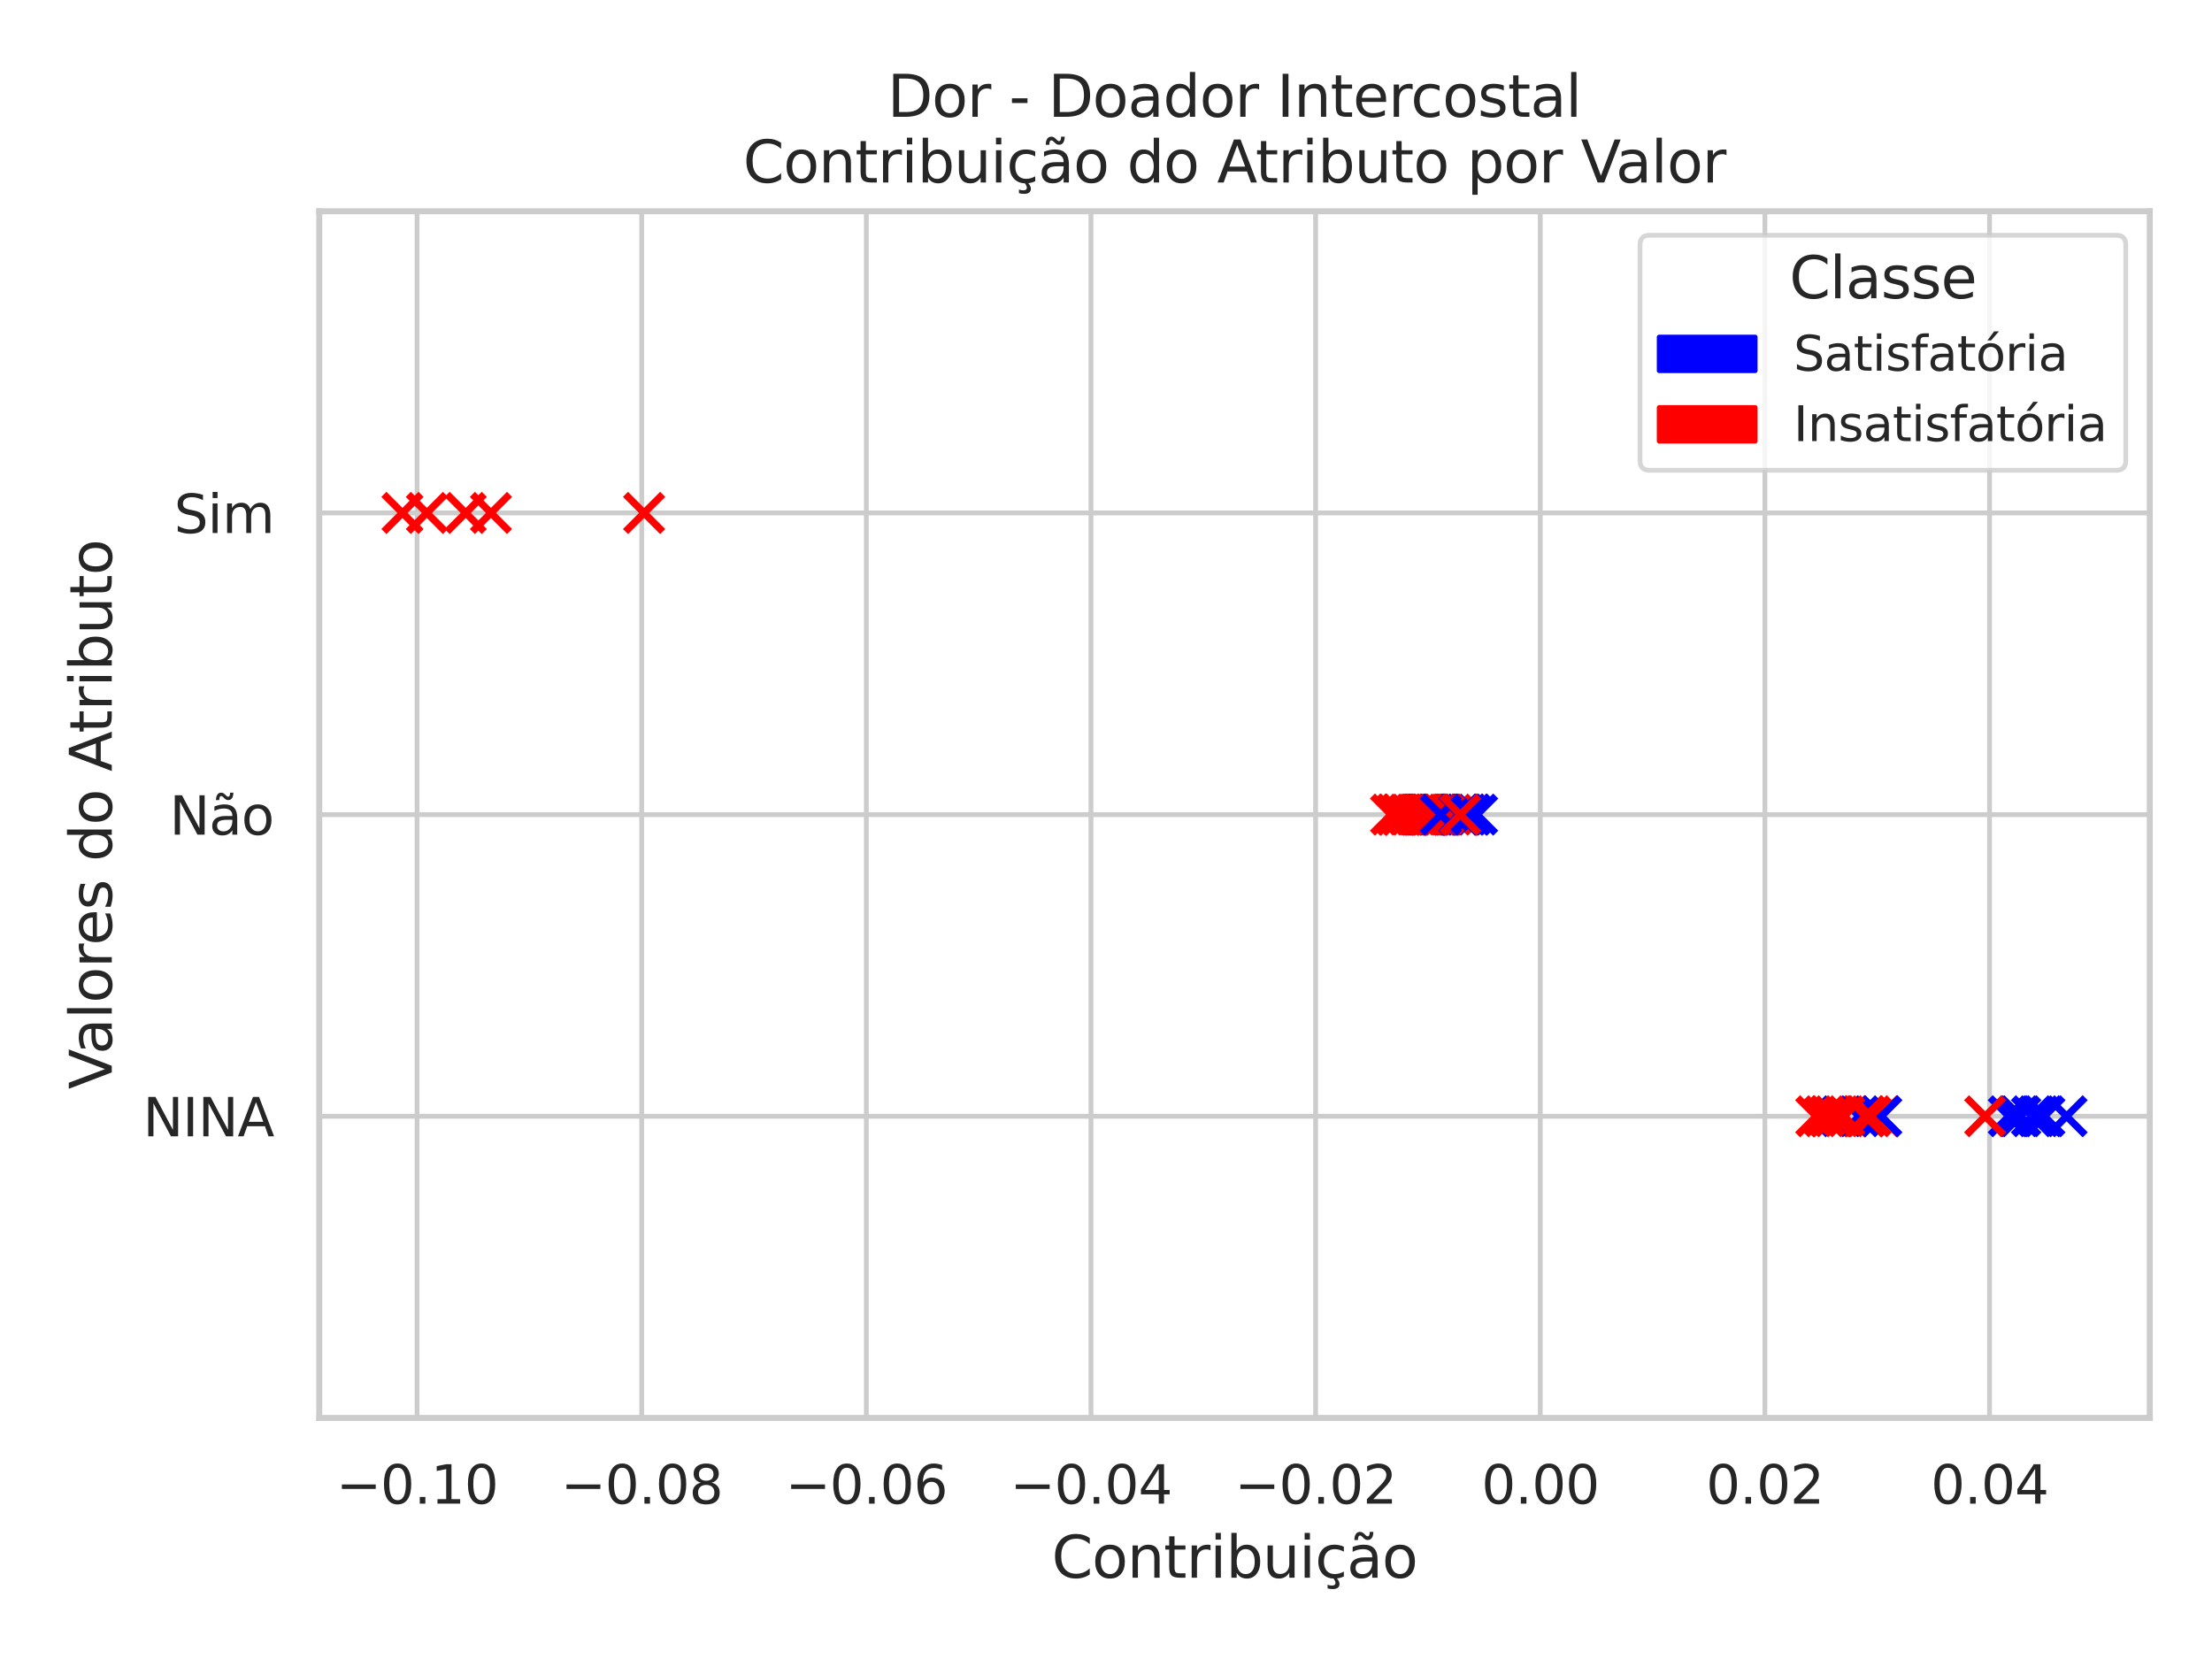 <?xml version="1.0" encoding="utf-8" standalone="no"?>
<!DOCTYPE svg PUBLIC "-//W3C//DTD SVG 1.1//EN"
  "http://www.w3.org/Graphics/SVG/1.1/DTD/svg11.dtd">
<svg xmlns:xlink="http://www.w3.org/1999/xlink" width="460.8pt" height="345.6pt" viewBox="0 0 460.8 345.6" xmlns="http://www.w3.org/2000/svg" version="1.1">
 <defs>
  <style type="text/css">*{stroke-linejoin: round; stroke-linecap: butt}</style>
 </defs>
 <g id="figure_1">
  <g id="patch_1">
   <path d="M 0 345.6 
L 460.8 345.6 
L 460.8 0 
L 0 0 
z
" style="fill: #ffffff"/>
  </g>
  <g id="axes_1">
   <g id="patch_2">
    <path d="M 66.51 295.38 
L 447.84 295.38 
L 447.84 44.016 
L 66.51 44.016 
z
" style="fill: #ffffff"/>
   </g>
   <g id="matplotlib.axis_1">
    <g id="xtick_1">
     <g id="line2d_1">
      <path d="M 86.883 295.38 
L 86.883 44.016 
" clip-path="url(#pacd0fa4ad8)" style="fill: none; stroke: #cccccc; stroke-linecap: round"/>
     </g>
     <g id="text_1">
      <!-- −0.10 -->
      <g style="fill: #262626" transform="translate(70.028 313.238)scale(0.11 -0.11)">
       <defs>
        <path id="DejaVuSans-2212" d="M 678 2272 
L 4684 2272 
L 4684 1741 
L 678 1741 
L 678 2272 
z
" transform="scale(0.016)"/>
        <path id="DejaVuSans-30" d="M 2034 4250 
Q 1547 4250 1301 3770 
Q 1056 3291 1056 2328 
Q 1056 1369 1301 889 
Q 1547 409 2034 409 
Q 2525 409 2770 889 
Q 3016 1369 3016 2328 
Q 3016 3291 2770 3770 
Q 2525 4250 2034 4250 
z
M 2034 4750 
Q 2819 4750 3233 4129 
Q 3647 3509 3647 2328 
Q 3647 1150 3233 529 
Q 2819 -91 2034 -91 
Q 1250 -91 836 529 
Q 422 1150 422 2328 
Q 422 3509 836 4129 
Q 1250 4750 2034 4750 
z
" transform="scale(0.016)"/>
        <path id="DejaVuSans-2e" d="M 684 794 
L 1344 794 
L 1344 0 
L 684 0 
L 684 794 
z
" transform="scale(0.016)"/>
        <path id="DejaVuSans-31" d="M 794 531 
L 1825 531 
L 1825 4091 
L 703 3866 
L 703 4441 
L 1819 4666 
L 2450 4666 
L 2450 531 
L 3481 531 
L 3481 0 
L 794 0 
L 794 531 
z
" transform="scale(0.016)"/>
       </defs>
       <use xlink:href="#DejaVuSans-2212"/>
       <use xlink:href="#DejaVuSans-30" x="83.789"/>
       <use xlink:href="#DejaVuSans-2e" x="147.412"/>
       <use xlink:href="#DejaVuSans-31" x="179.199"/>
       <use xlink:href="#DejaVuSans-30" x="242.822"/>
      </g>
     </g>
    </g>
    <g id="xtick_2">
     <g id="line2d_2">
      <path d="M 133.679 295.38 
L 133.679 44.016 
" clip-path="url(#pacd0fa4ad8)" style="fill: none; stroke: #cccccc; stroke-linecap: round"/>
     </g>
     <g id="text_2">
      <!-- −0.08 -->
      <g style="fill: #262626" transform="translate(116.824 313.238)scale(0.11 -0.11)">
       <defs>
        <path id="DejaVuSans-38" d="M 2034 2216 
Q 1584 2216 1326 1975 
Q 1069 1734 1069 1313 
Q 1069 891 1326 650 
Q 1584 409 2034 409 
Q 2484 409 2743 651 
Q 3003 894 3003 1313 
Q 3003 1734 2745 1975 
Q 2488 2216 2034 2216 
z
M 1403 2484 
Q 997 2584 770 2862 
Q 544 3141 544 3541 
Q 544 4100 942 4425 
Q 1341 4750 2034 4750 
Q 2731 4750 3128 4425 
Q 3525 4100 3525 3541 
Q 3525 3141 3298 2862 
Q 3072 2584 2669 2484 
Q 3125 2378 3379 2068 
Q 3634 1759 3634 1313 
Q 3634 634 3220 271 
Q 2806 -91 2034 -91 
Q 1263 -91 848 271 
Q 434 634 434 1313 
Q 434 1759 690 2068 
Q 947 2378 1403 2484 
z
M 1172 3481 
Q 1172 3119 1398 2916 
Q 1625 2713 2034 2713 
Q 2441 2713 2670 2916 
Q 2900 3119 2900 3481 
Q 2900 3844 2670 4047 
Q 2441 4250 2034 4250 
Q 1625 4250 1398 4047 
Q 1172 3844 1172 3481 
z
" transform="scale(0.016)"/>
       </defs>
       <use xlink:href="#DejaVuSans-2212"/>
       <use xlink:href="#DejaVuSans-30" x="83.789"/>
       <use xlink:href="#DejaVuSans-2e" x="147.412"/>
       <use xlink:href="#DejaVuSans-30" x="179.199"/>
       <use xlink:href="#DejaVuSans-38" x="242.822"/>
      </g>
     </g>
    </g>
    <g id="xtick_3">
     <g id="line2d_3">
      <path d="M 180.475 295.38 
L 180.475 44.016 
" clip-path="url(#pacd0fa4ad8)" style="fill: none; stroke: #cccccc; stroke-linecap: round"/>
     </g>
     <g id="text_3">
      <!-- −0.06 -->
      <g style="fill: #262626" transform="translate(163.621 313.238)scale(0.11 -0.11)">
       <defs>
        <path id="DejaVuSans-36" d="M 2113 2584 
Q 1688 2584 1439 2293 
Q 1191 2003 1191 1497 
Q 1191 994 1439 701 
Q 1688 409 2113 409 
Q 2538 409 2786 701 
Q 3034 994 3034 1497 
Q 3034 2003 2786 2293 
Q 2538 2584 2113 2584 
z
M 3366 4563 
L 3366 3988 
Q 3128 4100 2886 4159 
Q 2644 4219 2406 4219 
Q 1781 4219 1451 3797 
Q 1122 3375 1075 2522 
Q 1259 2794 1537 2939 
Q 1816 3084 2150 3084 
Q 2853 3084 3261 2657 
Q 3669 2231 3669 1497 
Q 3669 778 3244 343 
Q 2819 -91 2113 -91 
Q 1303 -91 875 529 
Q 447 1150 447 2328 
Q 447 3434 972 4092 
Q 1497 4750 2381 4750 
Q 2619 4750 2861 4703 
Q 3103 4656 3366 4563 
z
" transform="scale(0.016)"/>
       </defs>
       <use xlink:href="#DejaVuSans-2212"/>
       <use xlink:href="#DejaVuSans-30" x="83.789"/>
       <use xlink:href="#DejaVuSans-2e" x="147.412"/>
       <use xlink:href="#DejaVuSans-30" x="179.199"/>
       <use xlink:href="#DejaVuSans-36" x="242.822"/>
      </g>
     </g>
    </g>
    <g id="xtick_4">
     <g id="line2d_4">
      <path d="M 227.272 295.38 
L 227.272 44.016 
" clip-path="url(#pacd0fa4ad8)" style="fill: none; stroke: #cccccc; stroke-linecap: round"/>
     </g>
     <g id="text_4">
      <!-- −0.04 -->
      <g style="fill: #262626" transform="translate(210.417 313.238)scale(0.11 -0.11)">
       <defs>
        <path id="DejaVuSans-34" d="M 2419 4116 
L 825 1625 
L 2419 1625 
L 2419 4116 
z
M 2253 4666 
L 3047 4666 
L 3047 1625 
L 3713 1625 
L 3713 1100 
L 3047 1100 
L 3047 0 
L 2419 0 
L 2419 1100 
L 313 1100 
L 313 1709 
L 2253 4666 
z
" transform="scale(0.016)"/>
       </defs>
       <use xlink:href="#DejaVuSans-2212"/>
       <use xlink:href="#DejaVuSans-30" x="83.789"/>
       <use xlink:href="#DejaVuSans-2e" x="147.412"/>
       <use xlink:href="#DejaVuSans-30" x="179.199"/>
       <use xlink:href="#DejaVuSans-34" x="242.822"/>
      </g>
     </g>
    </g>
    <g id="xtick_5">
     <g id="line2d_5">
      <path d="M 274.068 295.38 
L 274.068 44.016 
" clip-path="url(#pacd0fa4ad8)" style="fill: none; stroke: #cccccc; stroke-linecap: round"/>
     </g>
     <g id="text_5">
      <!-- −0.02 -->
      <g style="fill: #262626" transform="translate(257.213 313.238)scale(0.11 -0.11)">
       <defs>
        <path id="DejaVuSans-32" d="M 1228 531 
L 3431 531 
L 3431 0 
L 469 0 
L 469 531 
Q 828 903 1448 1529 
Q 2069 2156 2228 2338 
Q 2531 2678 2651 2914 
Q 2772 3150 2772 3378 
Q 2772 3750 2511 3984 
Q 2250 4219 1831 4219 
Q 1534 4219 1204 4116 
Q 875 4013 500 3803 
L 500 4441 
Q 881 4594 1212 4672 
Q 1544 4750 1819 4750 
Q 2544 4750 2975 4387 
Q 3406 4025 3406 3419 
Q 3406 3131 3298 2873 
Q 3191 2616 2906 2266 
Q 2828 2175 2409 1742 
Q 1991 1309 1228 531 
z
" transform="scale(0.016)"/>
       </defs>
       <use xlink:href="#DejaVuSans-2212"/>
       <use xlink:href="#DejaVuSans-30" x="83.789"/>
       <use xlink:href="#DejaVuSans-2e" x="147.412"/>
       <use xlink:href="#DejaVuSans-30" x="179.199"/>
       <use xlink:href="#DejaVuSans-32" x="242.822"/>
      </g>
     </g>
    </g>
    <g id="xtick_6">
     <g id="line2d_6">
      <path d="M 320.864 295.38 
L 320.864 44.016 
" clip-path="url(#pacd0fa4ad8)" style="fill: none; stroke: #cccccc; stroke-linecap: round"/>
     </g>
     <g id="text_6">
      <!-- 0.00 -->
      <g style="fill: #262626" transform="translate(308.618 313.238)scale(0.11 -0.11)">
       <use xlink:href="#DejaVuSans-30"/>
       <use xlink:href="#DejaVuSans-2e" x="63.623"/>
       <use xlink:href="#DejaVuSans-30" x="95.41"/>
       <use xlink:href="#DejaVuSans-30" x="159.033"/>
      </g>
     </g>
    </g>
    <g id="xtick_7">
     <g id="line2d_7">
      <path d="M 367.66 295.38 
L 367.66 44.016 
" clip-path="url(#pacd0fa4ad8)" style="fill: none; stroke: #cccccc; stroke-linecap: round"/>
     </g>
     <g id="text_7">
      <!-- 0.02 -->
      <g style="fill: #262626" transform="translate(355.414 313.238)scale(0.11 -0.11)">
       <use xlink:href="#DejaVuSans-30"/>
       <use xlink:href="#DejaVuSans-2e" x="63.623"/>
       <use xlink:href="#DejaVuSans-30" x="95.41"/>
       <use xlink:href="#DejaVuSans-32" x="159.033"/>
      </g>
     </g>
    </g>
    <g id="xtick_8">
     <g id="line2d_8">
      <path d="M 414.456 295.38 
L 414.456 44.016 
" clip-path="url(#pacd0fa4ad8)" style="fill: none; stroke: #cccccc; stroke-linecap: round"/>
     </g>
     <g id="text_8">
      <!-- 0.04 -->
      <g style="fill: #262626" transform="translate(402.21 313.238)scale(0.11 -0.11)">
       <use xlink:href="#DejaVuSans-30"/>
       <use xlink:href="#DejaVuSans-2e" x="63.623"/>
       <use xlink:href="#DejaVuSans-30" x="95.41"/>
       <use xlink:href="#DejaVuSans-34" x="159.033"/>
      </g>
     </g>
    </g>
    <g id="text_9">
     <!-- Contribuição -->
     <g style="fill: #262626" transform="translate(219.1 328.667)scale(0.12 -0.12)">
      <defs>
       <path id="DejaVuSans-43" d="M 4122 4306 
L 4122 3641 
Q 3803 3938 3442 4084 
Q 3081 4231 2675 4231 
Q 1875 4231 1450 3742 
Q 1025 3253 1025 2328 
Q 1025 1406 1450 917 
Q 1875 428 2675 428 
Q 3081 428 3442 575 
Q 3803 722 4122 1019 
L 4122 359 
Q 3791 134 3420 21 
Q 3050 -91 2638 -91 
Q 1578 -91 968 557 
Q 359 1206 359 2328 
Q 359 3453 968 4101 
Q 1578 4750 2638 4750 
Q 3056 4750 3426 4639 
Q 3797 4528 4122 4306 
z
" transform="scale(0.016)"/>
       <path id="DejaVuSans-6f" d="M 1959 3097 
Q 1497 3097 1228 2736 
Q 959 2375 959 1747 
Q 959 1119 1226 758 
Q 1494 397 1959 397 
Q 2419 397 2687 759 
Q 2956 1122 2956 1747 
Q 2956 2369 2687 2733 
Q 2419 3097 1959 3097 
z
M 1959 3584 
Q 2709 3584 3137 3096 
Q 3566 2609 3566 1747 
Q 3566 888 3137 398 
Q 2709 -91 1959 -91 
Q 1206 -91 779 398 
Q 353 888 353 1747 
Q 353 2609 779 3096 
Q 1206 3584 1959 3584 
z
" transform="scale(0.016)"/>
       <path id="DejaVuSans-6e" d="M 3513 2113 
L 3513 0 
L 2938 0 
L 2938 2094 
Q 2938 2591 2744 2837 
Q 2550 3084 2163 3084 
Q 1697 3084 1428 2787 
Q 1159 2491 1159 1978 
L 1159 0 
L 581 0 
L 581 3500 
L 1159 3500 
L 1159 2956 
Q 1366 3272 1645 3428 
Q 1925 3584 2291 3584 
Q 2894 3584 3203 3211 
Q 3513 2838 3513 2113 
z
" transform="scale(0.016)"/>
       <path id="DejaVuSans-74" d="M 1172 4494 
L 1172 3500 
L 2356 3500 
L 2356 3053 
L 1172 3053 
L 1172 1153 
Q 1172 725 1289 603 
Q 1406 481 1766 481 
L 2356 481 
L 2356 0 
L 1766 0 
Q 1100 0 847 248 
Q 594 497 594 1153 
L 594 3053 
L 172 3053 
L 172 3500 
L 594 3500 
L 594 4494 
L 1172 4494 
z
" transform="scale(0.016)"/>
       <path id="DejaVuSans-72" d="M 2631 2963 
Q 2534 3019 2420 3045 
Q 2306 3072 2169 3072 
Q 1681 3072 1420 2755 
Q 1159 2438 1159 1844 
L 1159 0 
L 581 0 
L 581 3500 
L 1159 3500 
L 1159 2956 
Q 1341 3275 1631 3429 
Q 1922 3584 2338 3584 
Q 2397 3584 2469 3576 
Q 2541 3569 2628 3553 
L 2631 2963 
z
" transform="scale(0.016)"/>
       <path id="DejaVuSans-69" d="M 603 3500 
L 1178 3500 
L 1178 0 
L 603 0 
L 603 3500 
z
M 603 4863 
L 1178 4863 
L 1178 4134 
L 603 4134 
L 603 4863 
z
" transform="scale(0.016)"/>
       <path id="DejaVuSans-62" d="M 3116 1747 
Q 3116 2381 2855 2742 
Q 2594 3103 2138 3103 
Q 1681 3103 1420 2742 
Q 1159 2381 1159 1747 
Q 1159 1113 1420 752 
Q 1681 391 2138 391 
Q 2594 391 2855 752 
Q 3116 1113 3116 1747 
z
M 1159 2969 
Q 1341 3281 1617 3432 
Q 1894 3584 2278 3584 
Q 2916 3584 3314 3078 
Q 3713 2572 3713 1747 
Q 3713 922 3314 415 
Q 2916 -91 2278 -91 
Q 1894 -91 1617 61 
Q 1341 213 1159 525 
L 1159 0 
L 581 0 
L 581 4863 
L 1159 4863 
L 1159 2969 
z
" transform="scale(0.016)"/>
       <path id="DejaVuSans-75" d="M 544 1381 
L 544 3500 
L 1119 3500 
L 1119 1403 
Q 1119 906 1312 657 
Q 1506 409 1894 409 
Q 2359 409 2629 706 
Q 2900 1003 2900 1516 
L 2900 3500 
L 3475 3500 
L 3475 0 
L 2900 0 
L 2900 538 
Q 2691 219 2414 64 
Q 2138 -91 1772 -91 
Q 1169 -91 856 284 
Q 544 659 544 1381 
z
M 1991 3584 
L 1991 3584 
z
" transform="scale(0.016)"/>
       <path id="DejaVuSans-e7" d="M 3122 3366 
L 3122 2828 
Q 2878 2963 2633 3030 
Q 2388 3097 2138 3097 
Q 1578 3097 1268 2742 
Q 959 2388 959 1747 
Q 959 1106 1268 751 
Q 1578 397 2138 397 
Q 2388 397 2633 464 
Q 2878 531 3122 666 
L 3122 134 
Q 2881 22 2623 -34 
Q 2366 -91 2075 -91 
Q 1284 -91 818 406 
Q 353 903 353 1747 
Q 353 2603 823 3093 
Q 1294 3584 2113 3584 
Q 2378 3584 2631 3529 
Q 2884 3475 3122 3366 
z
M 2311 0 
Q 2482 -194 2566 -358 
Q 2651 -522 2651 -672 
Q 2651 -950 2463 -1092 
Q 2276 -1234 1907 -1234 
Q 1764 -1234 1628 -1215 
Q 1492 -1197 1357 -1159 
L 1357 -750 
Q 1464 -803 1579 -826 
Q 1695 -850 1842 -850 
Q 2026 -850 2120 -775 
Q 2214 -700 2214 -556 
Q 2214 -463 2146 -327 
Q 2079 -191 1939 0 
L 2311 0 
z
" transform="scale(0.016)"/>
       <path id="DejaVuSans-e3" d="M 2194 1759 
Q 1497 1759 1228 1600 
Q 959 1441 959 1056 
Q 959 750 1161 570 
Q 1363 391 1709 391 
Q 2188 391 2477 730 
Q 2766 1069 2766 1631 
L 2766 1759 
L 2194 1759 
z
M 3341 1997 
L 3341 0 
L 2766 0 
L 2766 531 
Q 2569 213 2275 61 
Q 1981 -91 1556 -91 
Q 1019 -91 701 211 
Q 384 513 384 1019 
Q 384 1609 779 1909 
Q 1175 2209 1959 2209 
L 2766 2209 
L 2766 2266 
Q 2766 2663 2505 2880 
Q 2244 3097 1772 3097 
Q 1472 3097 1187 3025 
Q 903 2953 641 2809 
L 641 3341 
Q 956 3463 1253 3523 
Q 1550 3584 1831 3584 
Q 2591 3584 2966 3190 
Q 3341 2797 3341 1997 
z
M 1844 4281 
L 1665 4453 
Q 1597 4516 1545 4545 
Q 1494 4575 1453 4575 
Q 1334 4575 1278 4461 
Q 1222 4347 1215 4091 
L 825 4091 
Q 831 4513 990 4742 
Q 1150 4972 1434 4972 
Q 1553 4972 1653 4928 
Q 1753 4884 1869 4781 
L 2047 4609 
Q 2115 4547 2167 4517 
Q 2219 4488 2259 4488 
Q 2378 4488 2434 4602 
Q 2490 4716 2497 4972 
L 2887 4972 
Q 2881 4550 2721 4320 
Q 2562 4091 2278 4091 
Q 2159 4091 2059 4134 
Q 1959 4178 1844 4281 
z
" transform="scale(0.016)"/>
      </defs>
      <use xlink:href="#DejaVuSans-43"/>
      <use xlink:href="#DejaVuSans-6f" x="69.824"/>
      <use xlink:href="#DejaVuSans-6e" x="131.006"/>
      <use xlink:href="#DejaVuSans-74" x="194.385"/>
      <use xlink:href="#DejaVuSans-72" x="233.594"/>
      <use xlink:href="#DejaVuSans-69" x="274.707"/>
      <use xlink:href="#DejaVuSans-62" x="302.49"/>
      <use xlink:href="#DejaVuSans-75" x="365.967"/>
      <use xlink:href="#DejaVuSans-69" x="429.346"/>
      <use xlink:href="#DejaVuSans-e7" x="457.129"/>
      <use xlink:href="#DejaVuSans-e3" x="512.109"/>
      <use xlink:href="#DejaVuSans-6f" x="573.389"/>
     </g>
    </g>
   </g>
   <g id="matplotlib.axis_2">
    <g id="ytick_1">
     <g id="line2d_9">
      <path d="M 66.51 295.38 
L 447.84 295.38 
" clip-path="url(#pacd0fa4ad8)" style="fill: none; stroke: #cccccc; stroke-linecap: round"/>
     </g>
    </g>
    <g id="ytick_2">
     <g id="line2d_10">
      <path d="M 66.51 232.539 
L 447.84 232.539 
" clip-path="url(#pacd0fa4ad8)" style="fill: none; stroke: #cccccc; stroke-linecap: round"/>
     </g>
     <g id="text_10">
      <!-- NINA -->
      <g style="fill: #262626" transform="translate(29.782 236.718)scale(0.11 -0.11)">
       <defs>
        <path id="DejaVuSans-4e" d="M 628 4666 
L 1478 4666 
L 3547 763 
L 3547 4666 
L 4159 4666 
L 4159 0 
L 3309 0 
L 1241 3903 
L 1241 0 
L 628 0 
L 628 4666 
z
" transform="scale(0.016)"/>
        <path id="DejaVuSans-49" d="M 628 4666 
L 1259 4666 
L 1259 0 
L 628 0 
L 628 4666 
z
" transform="scale(0.016)"/>
        <path id="DejaVuSans-41" d="M 2188 4044 
L 1331 1722 
L 3047 1722 
L 2188 4044 
z
M 1831 4666 
L 2547 4666 
L 4325 0 
L 3669 0 
L 3244 1197 
L 1141 1197 
L 716 0 
L 50 0 
L 1831 4666 
z
" transform="scale(0.016)"/>
       </defs>
       <use xlink:href="#DejaVuSans-4e"/>
       <use xlink:href="#DejaVuSans-49" x="74.805"/>
       <use xlink:href="#DejaVuSans-4e" x="104.297"/>
       <use xlink:href="#DejaVuSans-41" x="179.102"/>
      </g>
     </g>
    </g>
    <g id="ytick_3">
     <g id="line2d_11">
      <path d="M 66.51 169.698 
L 447.84 169.698 
" clip-path="url(#pacd0fa4ad8)" style="fill: none; stroke: #cccccc; stroke-linecap: round"/>
     </g>
     <g id="text_11">
      <!-- Não -->
      <g style="fill: #262626" transform="translate(35.309 173.877)scale(0.11 -0.11)">
       <use xlink:href="#DejaVuSans-4e"/>
       <use xlink:href="#DejaVuSans-e3" x="74.805"/>
       <use xlink:href="#DejaVuSans-6f" x="136.084"/>
      </g>
     </g>
    </g>
    <g id="ytick_4">
     <g id="line2d_12">
      <path d="M 66.51 106.857 
L 447.84 106.857 
" clip-path="url(#pacd0fa4ad8)" style="fill: none; stroke: #cccccc; stroke-linecap: round"/>
     </g>
     <g id="text_12">
      <!-- Sim -->
      <g style="fill: #262626" transform="translate(36.256 111.036)scale(0.11 -0.11)">
       <defs>
        <path id="DejaVuSans-53" d="M 3425 4513 
L 3425 3897 
Q 3066 4069 2747 4153 
Q 2428 4238 2131 4238 
Q 1616 4238 1336 4038 
Q 1056 3838 1056 3469 
Q 1056 3159 1242 3001 
Q 1428 2844 1947 2747 
L 2328 2669 
Q 3034 2534 3370 2195 
Q 3706 1856 3706 1288 
Q 3706 609 3251 259 
Q 2797 -91 1919 -91 
Q 1588 -91 1214 -16 
Q 841 59 441 206 
L 441 856 
Q 825 641 1194 531 
Q 1563 422 1919 422 
Q 2459 422 2753 634 
Q 3047 847 3047 1241 
Q 3047 1584 2836 1778 
Q 2625 1972 2144 2069 
L 1759 2144 
Q 1053 2284 737 2584 
Q 422 2884 422 3419 
Q 422 4038 858 4394 
Q 1294 4750 2059 4750 
Q 2388 4750 2728 4690 
Q 3069 4631 3425 4513 
z
" transform="scale(0.016)"/>
        <path id="DejaVuSans-6d" d="M 3328 2828 
Q 3544 3216 3844 3400 
Q 4144 3584 4550 3584 
Q 5097 3584 5394 3201 
Q 5691 2819 5691 2113 
L 5691 0 
L 5113 0 
L 5113 2094 
Q 5113 2597 4934 2840 
Q 4756 3084 4391 3084 
Q 3944 3084 3684 2787 
Q 3425 2491 3425 1978 
L 3425 0 
L 2847 0 
L 2847 2094 
Q 2847 2600 2669 2842 
Q 2491 3084 2119 3084 
Q 1678 3084 1418 2786 
Q 1159 2488 1159 1978 
L 1159 0 
L 581 0 
L 581 3500 
L 1159 3500 
L 1159 2956 
Q 1356 3278 1631 3431 
Q 1906 3584 2284 3584 
Q 2666 3584 2933 3390 
Q 3200 3197 3328 2828 
z
" transform="scale(0.016)"/>
       </defs>
       <use xlink:href="#DejaVuSans-53"/>
       <use xlink:href="#DejaVuSans-69" x="63.477"/>
       <use xlink:href="#DejaVuSans-6d" x="91.26"/>
      </g>
     </g>
    </g>
    <g id="ytick_5">
     <g id="line2d_13">
      <path d="M 66.51 44.016 
L 447.84 44.016 
" clip-path="url(#pacd0fa4ad8)" style="fill: none; stroke: #cccccc; stroke-linecap: round"/>
     </g>
    </g>
    <g id="text_13">
     <!-- Valores do Atributo -->
     <g style="fill: #262626" transform="translate(23.286 226.916)rotate(-90)scale(0.12 -0.12)">
      <defs>
       <path id="DejaVuSans-56" d="M 1831 0 
L 50 4666 
L 709 4666 
L 2188 738 
L 3669 4666 
L 4325 4666 
L 2547 0 
L 1831 0 
z
" transform="scale(0.016)"/>
       <path id="DejaVuSans-61" d="M 2194 1759 
Q 1497 1759 1228 1600 
Q 959 1441 959 1056 
Q 959 750 1161 570 
Q 1363 391 1709 391 
Q 2188 391 2477 730 
Q 2766 1069 2766 1631 
L 2766 1759 
L 2194 1759 
z
M 3341 1997 
L 3341 0 
L 2766 0 
L 2766 531 
Q 2569 213 2275 61 
Q 1981 -91 1556 -91 
Q 1019 -91 701 211 
Q 384 513 384 1019 
Q 384 1609 779 1909 
Q 1175 2209 1959 2209 
L 2766 2209 
L 2766 2266 
Q 2766 2663 2505 2880 
Q 2244 3097 1772 3097 
Q 1472 3097 1187 3025 
Q 903 2953 641 2809 
L 641 3341 
Q 956 3463 1253 3523 
Q 1550 3584 1831 3584 
Q 2591 3584 2966 3190 
Q 3341 2797 3341 1997 
z
" transform="scale(0.016)"/>
       <path id="DejaVuSans-6c" d="M 603 4863 
L 1178 4863 
L 1178 0 
L 603 0 
L 603 4863 
z
" transform="scale(0.016)"/>
       <path id="DejaVuSans-65" d="M 3597 1894 
L 3597 1613 
L 953 1613 
Q 991 1019 1311 708 
Q 1631 397 2203 397 
Q 2534 397 2845 478 
Q 3156 559 3463 722 
L 3463 178 
Q 3153 47 2828 -22 
Q 2503 -91 2169 -91 
Q 1331 -91 842 396 
Q 353 884 353 1716 
Q 353 2575 817 3079 
Q 1281 3584 2069 3584 
Q 2775 3584 3186 3129 
Q 3597 2675 3597 1894 
z
M 3022 2063 
Q 3016 2534 2758 2815 
Q 2500 3097 2075 3097 
Q 1594 3097 1305 2825 
Q 1016 2553 972 2059 
L 3022 2063 
z
" transform="scale(0.016)"/>
       <path id="DejaVuSans-73" d="M 2834 3397 
L 2834 2853 
Q 2591 2978 2328 3040 
Q 2066 3103 1784 3103 
Q 1356 3103 1142 2972 
Q 928 2841 928 2578 
Q 928 2378 1081 2264 
Q 1234 2150 1697 2047 
L 1894 2003 
Q 2506 1872 2764 1633 
Q 3022 1394 3022 966 
Q 3022 478 2636 193 
Q 2250 -91 1575 -91 
Q 1294 -91 989 -36 
Q 684 19 347 128 
L 347 722 
Q 666 556 975 473 
Q 1284 391 1588 391 
Q 1994 391 2212 530 
Q 2431 669 2431 922 
Q 2431 1156 2273 1281 
Q 2116 1406 1581 1522 
L 1381 1569 
Q 847 1681 609 1914 
Q 372 2147 372 2553 
Q 372 3047 722 3315 
Q 1072 3584 1716 3584 
Q 2034 3584 2315 3537 
Q 2597 3491 2834 3397 
z
" transform="scale(0.016)"/>
       <path id="DejaVuSans-20" transform="scale(0.016)"/>
       <path id="DejaVuSans-64" d="M 2906 2969 
L 2906 4863 
L 3481 4863 
L 3481 0 
L 2906 0 
L 2906 525 
Q 2725 213 2448 61 
Q 2172 -91 1784 -91 
Q 1150 -91 751 415 
Q 353 922 353 1747 
Q 353 2572 751 3078 
Q 1150 3584 1784 3584 
Q 2172 3584 2448 3432 
Q 2725 3281 2906 2969 
z
M 947 1747 
Q 947 1113 1208 752 
Q 1469 391 1925 391 
Q 2381 391 2643 752 
Q 2906 1113 2906 1747 
Q 2906 2381 2643 2742 
Q 2381 3103 1925 3103 
Q 1469 3103 1208 2742 
Q 947 2381 947 1747 
z
" transform="scale(0.016)"/>
      </defs>
      <use xlink:href="#DejaVuSans-56"/>
      <use xlink:href="#DejaVuSans-61" x="60.658"/>
      <use xlink:href="#DejaVuSans-6c" x="121.938"/>
      <use xlink:href="#DejaVuSans-6f" x="149.721"/>
      <use xlink:href="#DejaVuSans-72" x="210.902"/>
      <use xlink:href="#DejaVuSans-65" x="249.766"/>
      <use xlink:href="#DejaVuSans-73" x="311.289"/>
      <use xlink:href="#DejaVuSans-20" x="363.389"/>
      <use xlink:href="#DejaVuSans-64" x="395.176"/>
      <use xlink:href="#DejaVuSans-6f" x="458.652"/>
      <use xlink:href="#DejaVuSans-20" x="519.834"/>
      <use xlink:href="#DejaVuSans-41" x="551.621"/>
      <use xlink:href="#DejaVuSans-74" x="618.279"/>
      <use xlink:href="#DejaVuSans-72" x="657.488"/>
      <use xlink:href="#DejaVuSans-69" x="698.602"/>
      <use xlink:href="#DejaVuSans-62" x="726.385"/>
      <use xlink:href="#DejaVuSans-75" x="789.861"/>
      <use xlink:href="#DejaVuSans-74" x="853.24"/>
      <use xlink:href="#DejaVuSans-6f" x="892.449"/>
     </g>
    </g>
   </g>
   <g id="PathCollection_1">
    <path d="M 288.175 173.571 
L 295.921 165.825 
M 288.175 165.825 
L 295.921 173.571 
" clip-path="url(#pacd0fa4ad8)" style="fill: #ff0000; stroke: #ff0000; stroke-width: 1.5"/>
    <path d="M 288.296 173.571 
L 296.042 165.825 
M 288.296 165.825 
L 296.042 173.571 
" clip-path="url(#pacd0fa4ad8)" style="fill: #ff0000; stroke: #ff0000; stroke-width: 1.5"/>
    <path d="M 300.184 173.571 
L 307.93 165.825 
M 300.184 165.825 
L 307.93 173.571 
" clip-path="url(#pacd0fa4ad8)" style="fill: #ff0000; stroke: #ff0000; stroke-width: 1.5"/>
    <path d="M 293.439 173.571 
L 301.185 165.825 
M 293.439 165.825 
L 301.185 173.571 
" clip-path="url(#pacd0fa4ad8)" style="fill: #0000ff; stroke: #0000ff; stroke-width: 1.5"/>
    <path d="M 417.004 236.412 
L 424.75 228.666 
M 417.004 228.666 
L 424.75 236.412 
" clip-path="url(#pacd0fa4ad8)" style="fill: #0000ff; stroke: #0000ff; stroke-width: 1.5"/>
    <path d="M 298.518 173.571 
L 306.264 165.825 
M 298.518 165.825 
L 306.264 173.571 
" clip-path="url(#pacd0fa4ad8)" style="fill: #ff0000; stroke: #ff0000; stroke-width: 1.5"/>
    <path d="M 289.649 173.571 
L 297.395 165.825 
M 289.649 165.825 
L 297.395 173.571 
" clip-path="url(#pacd0fa4ad8)" style="fill: #ff0000; stroke: #ff0000; stroke-width: 1.5"/>
    <path d="M 293.033 173.571 
L 300.779 165.825 
M 293.033 165.825 
L 300.779 173.571 
" clip-path="url(#pacd0fa4ad8)" style="fill: #ff0000; stroke: #ff0000; stroke-width: 1.5"/>
    <path d="M 300.345 173.571 
L 308.091 165.825 
M 300.345 165.825 
L 308.091 173.571 
" clip-path="url(#pacd0fa4ad8)" style="fill: #ff0000; stroke: #ff0000; stroke-width: 1.5"/>
    <path d="M 295.675 173.571 
L 303.421 165.825 
M 295.675 165.825 
L 303.421 173.571 
" clip-path="url(#pacd0fa4ad8)" style="fill: #0000ff; stroke: #0000ff; stroke-width: 1.5"/>
    <path d="M 293.146 173.571 
L 300.892 165.825 
M 293.146 165.825 
L 300.892 173.571 
" clip-path="url(#pacd0fa4ad8)" style="fill: #0000ff; stroke: #0000ff; stroke-width: 1.5"/>
    <path d="M 377.467 236.412 
L 385.213 228.666 
M 377.467 228.666 
L 385.213 236.412 
" clip-path="url(#pacd0fa4ad8)" style="fill: #ff0000; stroke: #ff0000; stroke-width: 1.5"/>
    <path d="M 300.483 173.571 
L 308.229 165.825 
M 300.483 165.825 
L 308.229 173.571 
" clip-path="url(#pacd0fa4ad8)" style="fill: #ff0000; stroke: #ff0000; stroke-width: 1.5"/>
    <path d="M 420.779 236.412 
L 428.525 228.666 
M 420.779 228.666 
L 428.525 236.412 
" clip-path="url(#pacd0fa4ad8)" style="fill: #0000ff; stroke: #0000ff; stroke-width: 1.5"/>
    <path d="M 293.754 173.571 
L 301.5 165.825 
M 293.754 165.825 
L 301.5 173.571 
" clip-path="url(#pacd0fa4ad8)" style="fill: #0000ff; stroke: #0000ff; stroke-width: 1.5"/>
    <path d="M 292.437 173.571 
L 300.183 165.825 
M 292.437 165.825 
L 300.183 173.571 
" clip-path="url(#pacd0fa4ad8)" style="fill: #0000ff; stroke: #0000ff; stroke-width: 1.5"/>
    <path d="M 414.591 236.412 
L 422.337 228.666 
M 414.591 228.666 
L 422.337 236.412 
" clip-path="url(#pacd0fa4ad8)" style="fill: #0000ff; stroke: #0000ff; stroke-width: 1.5"/>
    <path d="M 294.146 173.571 
L 301.892 165.825 
M 294.146 165.825 
L 301.892 173.571 
" clip-path="url(#pacd0fa4ad8)" style="fill: #ff0000; stroke: #ff0000; stroke-width: 1.5"/>
    <path d="M 388.009 236.412 
L 395.755 228.666 
M 388.009 228.666 
L 395.755 236.412 
" clip-path="url(#pacd0fa4ad8)" style="fill: #0000ff; stroke: #0000ff; stroke-width: 1.5"/>
    <path d="M 302.409 173.571 
L 310.155 165.825 
M 302.409 165.825 
L 310.155 173.571 
" clip-path="url(#pacd0fa4ad8)" style="fill: #0000ff; stroke: #0000ff; stroke-width: 1.5"/>
    <path d="M 285.9 173.571 
L 293.646 165.825 
M 285.9 165.825 
L 293.646 173.571 
" clip-path="url(#pacd0fa4ad8)" style="fill: #ff0000; stroke: #ff0000; stroke-width: 1.5"/>
    <path d="M 287.144 173.571 
L 294.89 165.825 
M 287.144 165.825 
L 294.89 173.571 
" clip-path="url(#pacd0fa4ad8)" style="fill: #ff0000; stroke: #ff0000; stroke-width: 1.5"/>
    <path d="M 384.598 236.412 
L 392.344 228.666 
M 384.598 228.666 
L 392.344 236.412 
" clip-path="url(#pacd0fa4ad8)" style="fill: #ff0000; stroke: #ff0000; stroke-width: 1.5"/>
    <path d="M 303.845 173.571 
L 311.591 165.825 
M 303.845 165.825 
L 311.591 173.571 
" clip-path="url(#pacd0fa4ad8)" style="fill: #0000ff; stroke: #0000ff; stroke-width: 1.5"/>
    <path d="M 419.409 236.412 
L 427.154 228.666 
M 419.409 228.666 
L 427.154 236.412 
" clip-path="url(#pacd0fa4ad8)" style="fill: #0000ff; stroke: #0000ff; stroke-width: 1.5"/>
    <path d="M 379.786 236.412 
L 387.532 228.666 
M 379.786 228.666 
L 387.532 236.412 
" clip-path="url(#pacd0fa4ad8)" style="fill: #0000ff; stroke: #0000ff; stroke-width: 1.5"/>
    <path d="M 293.615 173.571 
L 301.361 165.825 
M 293.615 165.825 
L 301.361 173.571 
" clip-path="url(#pacd0fa4ad8)" style="fill: #0000ff; stroke: #0000ff; stroke-width: 1.5"/>
    <path d="M 301.61 173.571 
L 309.356 165.825 
M 301.61 165.825 
L 309.356 173.571 
" clip-path="url(#pacd0fa4ad8)" style="fill: #ff0000; stroke: #ff0000; stroke-width: 1.5"/>
    <path d="M 98.407 110.73 
L 106.152 102.984 
M 98.407 102.984 
L 106.152 110.73 
" clip-path="url(#pacd0fa4ad8)" style="fill: #ff0000; stroke: #ff0000; stroke-width: 1.5"/>
    <path d="M 296.819 173.571 
L 304.565 165.825 
M 296.819 165.825 
L 304.565 173.571 
" clip-path="url(#pacd0fa4ad8)" style="fill: #ff0000; stroke: #ff0000; stroke-width: 1.5"/>
    <path d="M 295.433 173.571 
L 303.179 165.825 
M 295.433 165.825 
L 303.179 173.571 
" clip-path="url(#pacd0fa4ad8)" style="fill: #ff0000; stroke: #ff0000; stroke-width: 1.5"/>
    <path d="M 290.062 173.571 
L 297.808 165.825 
M 290.062 165.825 
L 297.808 173.571 
" clip-path="url(#pacd0fa4ad8)" style="fill: #ff0000; stroke: #ff0000; stroke-width: 1.5"/>
    <path d="M 300.474 173.571 
L 308.22 165.825 
M 300.474 165.825 
L 308.22 173.571 
" clip-path="url(#pacd0fa4ad8)" style="fill: #ff0000; stroke: #ff0000; stroke-width: 1.5"/>
    <path d="M 85.049 110.73 
L 92.795 102.984 
M 85.049 102.984 
L 92.795 110.73 
" clip-path="url(#pacd0fa4ad8)" style="fill: #ff0000; stroke: #ff0000; stroke-width: 1.5"/>
    <path d="M 301.48 173.571 
L 309.226 165.825 
M 301.48 165.825 
L 309.226 173.571 
" clip-path="url(#pacd0fa4ad8)" style="fill: #0000ff; stroke: #0000ff; stroke-width: 1.5"/>
    <path d="M 300.016 173.571 
L 307.762 165.825 
M 300.016 165.825 
L 307.762 173.571 
" clip-path="url(#pacd0fa4ad8)" style="fill: #0000ff; stroke: #0000ff; stroke-width: 1.5"/>
    <path d="M 426.634 236.412 
L 434.38 228.666 
M 426.634 228.666 
L 434.38 236.412 
" clip-path="url(#pacd0fa4ad8)" style="fill: #0000ff; stroke: #0000ff; stroke-width: 1.5"/>
    <path d="M 292.17 173.571 
L 299.916 165.825 
M 292.17 165.825 
L 299.916 173.571 
" clip-path="url(#pacd0fa4ad8)" style="fill: #ff0000; stroke: #ff0000; stroke-width: 1.5"/>
    <path d="M 416.613 236.412 
L 424.359 228.666 
M 416.613 228.666 
L 424.359 236.412 
" clip-path="url(#pacd0fa4ad8)" style="fill: #0000ff; stroke: #0000ff; stroke-width: 1.5"/>
    <path d="M 292.801 173.571 
L 300.547 165.825 
M 292.801 165.825 
L 300.547 173.571 
" clip-path="url(#pacd0fa4ad8)" style="fill: #ff0000; stroke: #ff0000; stroke-width: 1.5"/>
    <path d="M 130.304 110.73 
L 138.05 102.984 
M 130.304 102.984 
L 138.05 110.73 
" clip-path="url(#pacd0fa4ad8)" style="fill: #ff0000; stroke: #ff0000; stroke-width: 1.5"/>
    <path d="M 294.33 173.571 
L 302.076 165.825 
M 294.33 165.825 
L 302.076 173.571 
" clip-path="url(#pacd0fa4ad8)" style="fill: #ff0000; stroke: #ff0000; stroke-width: 1.5"/>
    <path d="M 291.877 173.571 
L 299.623 165.825 
M 291.877 165.825 
L 299.623 173.571 
" clip-path="url(#pacd0fa4ad8)" style="fill: #0000ff; stroke: #0000ff; stroke-width: 1.5"/>
    <path d="M 296.512 173.571 
L 304.258 165.825 
M 296.512 165.825 
L 304.258 173.571 
" clip-path="url(#pacd0fa4ad8)" style="fill: #ff0000; stroke: #ff0000; stroke-width: 1.5"/>
    <path d="M 296.508 173.571 
L 304.254 165.825 
M 296.508 165.825 
L 304.254 173.571 
" clip-path="url(#pacd0fa4ad8)" style="fill: #0000ff; stroke: #0000ff; stroke-width: 1.5"/>
    <path d="M 288.228 173.571 
L 295.974 165.825 
M 288.228 165.825 
L 295.974 173.571 
" clip-path="url(#pacd0fa4ad8)" style="fill: #ff0000; stroke: #ff0000; stroke-width: 1.5"/>
    <path d="M 422.025 236.412 
L 429.771 228.666 
M 422.025 228.666 
L 429.771 236.412 
" clip-path="url(#pacd0fa4ad8)" style="fill: #0000ff; stroke: #0000ff; stroke-width: 1.5"/>
    <path d="M 79.97 110.73 
L 87.716 102.984 
M 79.97 102.984 
L 87.716 110.73 
" clip-path="url(#pacd0fa4ad8)" style="fill: #ff0000; stroke: #ff0000; stroke-width: 1.5"/>
    <path d="M 292.278 173.571 
L 300.024 165.825 
M 292.278 165.825 
L 300.024 173.571 
" clip-path="url(#pacd0fa4ad8)" style="fill: #ff0000; stroke: #ff0000; stroke-width: 1.5"/>
    <path d="M 291.474 173.571 
L 299.22 165.825 
M 291.474 165.825 
L 299.22 173.571 
" clip-path="url(#pacd0fa4ad8)" style="fill: #ff0000; stroke: #ff0000; stroke-width: 1.5"/>
    <path d="M 291.063 173.571 
L 298.809 165.825 
M 291.063 165.825 
L 298.809 173.571 
" clip-path="url(#pacd0fa4ad8)" style="fill: #ff0000; stroke: #ff0000; stroke-width: 1.5"/>
    <path d="M 300.763 173.571 
L 308.509 165.825 
M 300.763 165.825 
L 308.509 173.571 
" clip-path="url(#pacd0fa4ad8)" style="fill: #0000ff; stroke: #0000ff; stroke-width: 1.5"/>
    <path d="M 293.422 173.571 
L 301.168 165.825 
M 293.422 165.825 
L 301.168 173.571 
" clip-path="url(#pacd0fa4ad8)" style="fill: #ff0000; stroke: #ff0000; stroke-width: 1.5"/>
    <path d="M 387.851 236.412 
L 395.596 228.666 
M 387.851 228.666 
L 395.596 236.412 
" clip-path="url(#pacd0fa4ad8)" style="fill: #ff0000; stroke: #ff0000; stroke-width: 1.5"/>
    <path d="M 291.869 173.571 
L 299.615 165.825 
M 291.869 165.825 
L 299.615 173.571 
" clip-path="url(#pacd0fa4ad8)" style="fill: #ff0000; stroke: #ff0000; stroke-width: 1.5"/>
    <path d="M 377.268 236.412 
L 385.014 228.666 
M 377.268 228.666 
L 385.014 236.412 
" clip-path="url(#pacd0fa4ad8)" style="fill: #ff0000; stroke: #ff0000; stroke-width: 1.5"/>
    <path d="M 374.47 236.412 
L 382.216 228.666 
M 374.47 228.666 
L 382.216 236.412 
" clip-path="url(#pacd0fa4ad8)" style="fill: #ff0000; stroke: #ff0000; stroke-width: 1.5"/>
    <path d="M 294.176 173.571 
L 301.922 165.825 
M 294.176 165.825 
L 301.922 173.571 
" clip-path="url(#pacd0fa4ad8)" style="fill: #ff0000; stroke: #ff0000; stroke-width: 1.5"/>
    <path d="M 388.005 236.412 
L 395.751 228.666 
M 388.005 228.666 
L 395.751 236.412 
" clip-path="url(#pacd0fa4ad8)" style="fill: #0000ff; stroke: #0000ff; stroke-width: 1.5"/>
    <path d="M 383.39 236.412 
L 391.136 228.666 
M 383.39 228.666 
L 391.136 236.412 
" clip-path="url(#pacd0fa4ad8)" style="fill: #0000ff; stroke: #0000ff; stroke-width: 1.5"/>
    <path d="M 384.756 236.412 
L 392.502 228.666 
M 384.756 228.666 
L 392.502 236.412 
" clip-path="url(#pacd0fa4ad8)" style="fill: #ff0000; stroke: #ff0000; stroke-width: 1.5"/>
    <path d="M 380.301 236.412 
L 388.047 228.666 
M 380.301 228.666 
L 388.047 236.412 
" clip-path="url(#pacd0fa4ad8)" style="fill: #ff0000; stroke: #ff0000; stroke-width: 1.5"/>
    <path d="M 421.614 236.412 
L 429.36 228.666 
M 421.614 228.666 
L 429.36 236.412 
" clip-path="url(#pacd0fa4ad8)" style="fill: #0000ff; stroke: #0000ff; stroke-width: 1.5"/>
    <path d="M 296.063 173.571 
L 303.809 165.825 
M 296.063 165.825 
L 303.809 173.571 
" clip-path="url(#pacd0fa4ad8)" style="fill: #ff0000; stroke: #ff0000; stroke-width: 1.5"/>
    <path d="M 296.565 173.571 
L 304.311 165.825 
M 296.565 165.825 
L 304.311 173.571 
" clip-path="url(#pacd0fa4ad8)" style="fill: #ff0000; stroke: #ff0000; stroke-width: 1.5"/>
    <path d="M 295.469 173.571 
L 303.215 165.825 
M 295.469 165.825 
L 303.215 173.571 
" clip-path="url(#pacd0fa4ad8)" style="fill: #0000ff; stroke: #0000ff; stroke-width: 1.5"/>
    <path d="M 295.398 173.571 
L 303.144 165.825 
M 295.398 165.825 
L 303.144 173.571 
" clip-path="url(#pacd0fa4ad8)" style="fill: #ff0000; stroke: #ff0000; stroke-width: 1.5"/>
    <path d="M 296.358 173.571 
L 304.104 165.825 
M 296.358 165.825 
L 304.104 173.571 
" clip-path="url(#pacd0fa4ad8)" style="fill: #ff0000; stroke: #ff0000; stroke-width: 1.5"/>
    <path d="M 302.544 173.571 
L 310.29 165.825 
M 302.544 165.825 
L 310.29 173.571 
" clip-path="url(#pacd0fa4ad8)" style="fill: #0000ff; stroke: #0000ff; stroke-width: 1.5"/>
    <path d="M 293.935 173.571 
L 301.68 165.825 
M 293.935 165.825 
L 301.68 173.571 
" clip-path="url(#pacd0fa4ad8)" style="fill: #ff0000; stroke: #ff0000; stroke-width: 1.5"/>
    <path d="M 409.661 236.412 
L 417.407 228.666 
M 409.661 228.666 
L 417.407 236.412 
" clip-path="url(#pacd0fa4ad8)" style="fill: #ff0000; stroke: #ff0000; stroke-width: 1.5"/>
    <path d="M 296.123 173.571 
L 303.869 165.825 
M 296.123 165.825 
L 303.869 173.571 
" clip-path="url(#pacd0fa4ad8)" style="fill: #ff0000; stroke: #ff0000; stroke-width: 1.5"/>
    <path d="M 292.727 173.571 
L 300.473 165.825 
M 292.727 165.825 
L 300.473 173.571 
" clip-path="url(#pacd0fa4ad8)" style="fill: #ff0000; stroke: #ff0000; stroke-width: 1.5"/>
    <path d="M 295.991 173.571 
L 303.737 165.825 
M 295.991 165.825 
L 303.737 173.571 
" clip-path="url(#pacd0fa4ad8)" style="fill: #ff0000; stroke: #ff0000; stroke-width: 1.5"/>
    <path d="M 288.15 173.571 
L 295.896 165.825 
M 288.15 165.825 
L 295.896 173.571 
" clip-path="url(#pacd0fa4ad8)" style="fill: #ff0000; stroke: #ff0000; stroke-width: 1.5"/>
    <path d="M 300.106 173.571 
L 307.852 165.825 
M 300.106 165.825 
L 307.852 173.571 
" clip-path="url(#pacd0fa4ad8)" style="fill: #0000ff; stroke: #0000ff; stroke-width: 1.5"/>
    <path d="M 296.263 173.571 
L 304.009 165.825 
M 296.263 165.825 
L 304.009 173.571 
" clip-path="url(#pacd0fa4ad8)" style="fill: #0000ff; stroke: #0000ff; stroke-width: 1.5"/>
    <path d="M 93.143 110.73 
L 100.889 102.984 
M 93.143 102.984 
L 100.889 110.73 
" clip-path="url(#pacd0fa4ad8)" style="fill: #ff0000; stroke: #ff0000; stroke-width: 1.5"/>
    <path d="M 385.816 236.412 
L 393.562 228.666 
M 385.816 228.666 
L 393.562 236.412 
" clip-path="url(#pacd0fa4ad8)" style="fill: #ff0000; stroke: #ff0000; stroke-width: 1.5"/>
    <path d="M 300.33 173.571 
L 308.076 165.825 
M 300.33 165.825 
L 308.076 173.571 
" clip-path="url(#pacd0fa4ad8)" style="fill: #ff0000; stroke: #ff0000; stroke-width: 1.5"/>
    <path d="M 287.02 173.571 
L 294.766 165.825 
M 287.02 165.825 
L 294.766 173.571 
" clip-path="url(#pacd0fa4ad8)" style="fill: #ff0000; stroke: #ff0000; stroke-width: 1.5"/>
    <path d="M 376.212 236.412 
L 383.958 228.666 
M 376.212 228.666 
L 383.958 236.412 
" clip-path="url(#pacd0fa4ad8)" style="fill: #ff0000; stroke: #ff0000; stroke-width: 1.5"/>
    <path d="M 378.333 236.412 
L 386.079 228.666 
M 378.333 228.666 
L 386.079 236.412 
" clip-path="url(#pacd0fa4ad8)" style="fill: #ff0000; stroke: #ff0000; stroke-width: 1.5"/>
   </g>
   <g id="patch_3">
    <path d="M 66.51 295.38 
L 66.51 44.016 
" style="fill: none; stroke: #cccccc; stroke-width: 1.25; stroke-linejoin: miter; stroke-linecap: square"/>
   </g>
   <g id="patch_4">
    <path d="M 447.84 295.38 
L 447.84 44.016 
" style="fill: none; stroke: #cccccc; stroke-width: 1.25; stroke-linejoin: miter; stroke-linecap: square"/>
   </g>
   <g id="patch_5">
    <path d="M 66.51 295.38 
L 447.84 295.38 
" style="fill: none; stroke: #cccccc; stroke-width: 1.25; stroke-linejoin: miter; stroke-linecap: square"/>
   </g>
   <g id="patch_6">
    <path d="M 66.51 44.016 
L 447.84 44.016 
" style="fill: none; stroke: #cccccc; stroke-width: 1.25; stroke-linejoin: miter; stroke-linecap: square"/>
   </g>
   <g id="text_14">
    <!-- Dor - Doador Intercostal -->
    <g style="fill: #262626" transform="translate(184.877 24.333)scale(0.12 -0.12)">
     <defs>
      <path id="DejaVuSans-44" d="M 1259 4147 
L 1259 519 
L 2022 519 
Q 2988 519 3436 956 
Q 3884 1394 3884 2338 
Q 3884 3275 3436 3711 
Q 2988 4147 2022 4147 
L 1259 4147 
z
M 628 4666 
L 1925 4666 
Q 3281 4666 3915 4102 
Q 4550 3538 4550 2338 
Q 4550 1131 3912 565 
Q 3275 0 1925 0 
L 628 0 
L 628 4666 
z
" transform="scale(0.016)"/>
      <path id="DejaVuSans-2d" d="M 313 2009 
L 1997 2009 
L 1997 1497 
L 313 1497 
L 313 2009 
z
" transform="scale(0.016)"/>
      <path id="DejaVuSans-63" d="M 3122 3366 
L 3122 2828 
Q 2878 2963 2633 3030 
Q 2388 3097 2138 3097 
Q 1578 3097 1268 2742 
Q 959 2388 959 1747 
Q 959 1106 1268 751 
Q 1578 397 2138 397 
Q 2388 397 2633 464 
Q 2878 531 3122 666 
L 3122 134 
Q 2881 22 2623 -34 
Q 2366 -91 2075 -91 
Q 1284 -91 818 406 
Q 353 903 353 1747 
Q 353 2603 823 3093 
Q 1294 3584 2113 3584 
Q 2378 3584 2631 3529 
Q 2884 3475 3122 3366 
z
" transform="scale(0.016)"/>
     </defs>
     <use xlink:href="#DejaVuSans-44"/>
     <use xlink:href="#DejaVuSans-6f" x="77.002"/>
     <use xlink:href="#DejaVuSans-72" x="138.184"/>
     <use xlink:href="#DejaVuSans-20" x="179.297"/>
     <use xlink:href="#DejaVuSans-2d" x="211.084"/>
     <use xlink:href="#DejaVuSans-20" x="247.168"/>
     <use xlink:href="#DejaVuSans-44" x="278.955"/>
     <use xlink:href="#DejaVuSans-6f" x="355.957"/>
     <use xlink:href="#DejaVuSans-61" x="417.139"/>
     <use xlink:href="#DejaVuSans-64" x="478.418"/>
     <use xlink:href="#DejaVuSans-6f" x="541.895"/>
     <use xlink:href="#DejaVuSans-72" x="603.076"/>
     <use xlink:href="#DejaVuSans-20" x="644.189"/>
     <use xlink:href="#DejaVuSans-49" x="675.977"/>
     <use xlink:href="#DejaVuSans-6e" x="705.469"/>
     <use xlink:href="#DejaVuSans-74" x="768.848"/>
     <use xlink:href="#DejaVuSans-65" x="808.057"/>
     <use xlink:href="#DejaVuSans-72" x="869.58"/>
     <use xlink:href="#DejaVuSans-63" x="908.443"/>
     <use xlink:href="#DejaVuSans-6f" x="963.424"/>
     <use xlink:href="#DejaVuSans-73" x="1024.605"/>
     <use xlink:href="#DejaVuSans-74" x="1076.705"/>
     <use xlink:href="#DejaVuSans-61" x="1115.914"/>
     <use xlink:href="#DejaVuSans-6c" x="1177.193"/>
    </g>
    <!-- Contribuição do Atributo por Valor -->
    <g style="fill: #262626" transform="translate(154.805 38.016)scale(0.12 -0.12)">
     <defs>
      <path id="DejaVuSans-70" d="M 1159 525 
L 1159 -1331 
L 581 -1331 
L 581 3500 
L 1159 3500 
L 1159 2969 
Q 1341 3281 1617 3432 
Q 1894 3584 2278 3584 
Q 2916 3584 3314 3078 
Q 3713 2572 3713 1747 
Q 3713 922 3314 415 
Q 2916 -91 2278 -91 
Q 1894 -91 1617 61 
Q 1341 213 1159 525 
z
M 3116 1747 
Q 3116 2381 2855 2742 
Q 2594 3103 2138 3103 
Q 1681 3103 1420 2742 
Q 1159 2381 1159 1747 
Q 1159 1113 1420 752 
Q 1681 391 2138 391 
Q 2594 391 2855 752 
Q 3116 1113 3116 1747 
z
" transform="scale(0.016)"/>
     </defs>
     <use xlink:href="#DejaVuSans-43"/>
     <use xlink:href="#DejaVuSans-6f" x="69.824"/>
     <use xlink:href="#DejaVuSans-6e" x="131.006"/>
     <use xlink:href="#DejaVuSans-74" x="194.385"/>
     <use xlink:href="#DejaVuSans-72" x="233.594"/>
     <use xlink:href="#DejaVuSans-69" x="274.707"/>
     <use xlink:href="#DejaVuSans-62" x="302.49"/>
     <use xlink:href="#DejaVuSans-75" x="365.967"/>
     <use xlink:href="#DejaVuSans-69" x="429.346"/>
     <use xlink:href="#DejaVuSans-e7" x="457.129"/>
     <use xlink:href="#DejaVuSans-e3" x="512.109"/>
     <use xlink:href="#DejaVuSans-6f" x="573.389"/>
     <use xlink:href="#DejaVuSans-20" x="634.57"/>
     <use xlink:href="#DejaVuSans-64" x="666.357"/>
     <use xlink:href="#DejaVuSans-6f" x="729.834"/>
     <use xlink:href="#DejaVuSans-20" x="791.016"/>
     <use xlink:href="#DejaVuSans-41" x="822.803"/>
     <use xlink:href="#DejaVuSans-74" x="889.461"/>
     <use xlink:href="#DejaVuSans-72" x="928.67"/>
     <use xlink:href="#DejaVuSans-69" x="969.783"/>
     <use xlink:href="#DejaVuSans-62" x="997.566"/>
     <use xlink:href="#DejaVuSans-75" x="1061.043"/>
     <use xlink:href="#DejaVuSans-74" x="1124.422"/>
     <use xlink:href="#DejaVuSans-6f" x="1163.631"/>
     <use xlink:href="#DejaVuSans-20" x="1224.812"/>
     <use xlink:href="#DejaVuSans-70" x="1256.6"/>
     <use xlink:href="#DejaVuSans-6f" x="1320.076"/>
     <use xlink:href="#DejaVuSans-72" x="1381.258"/>
     <use xlink:href="#DejaVuSans-20" x="1422.371"/>
     <use xlink:href="#DejaVuSans-56" x="1454.158"/>
     <use xlink:href="#DejaVuSans-61" x="1514.816"/>
     <use xlink:href="#DejaVuSans-6c" x="1576.096"/>
     <use xlink:href="#DejaVuSans-6f" x="1603.879"/>
     <use xlink:href="#DejaVuSans-72" x="1665.061"/>
    </g>
   </g>
   <g id="legend_1">
    <g id="patch_7">
     <path d="M 343.644 97.969 
L 440.843 97.969 
Q 442.842 97.969 442.842 95.97 
L 442.842 51.013 
Q 442.842 49.014 440.843 49.014 
L 343.644 49.014 
Q 341.645 49.014 341.645 51.013 
L 341.645 95.97 
Q 341.645 97.969 343.644 97.969 
z
" style="fill: #ffffff; opacity: 0.8; stroke: #cccccc; stroke-linejoin: miter"/>
    </g>
    <g id="text_15">
     <!-- Classe -->
     <g style="fill: #262626" transform="translate(372.767 62.131)scale(0.12 -0.12)">
      <use xlink:href="#DejaVuSans-43"/>
      <use xlink:href="#DejaVuSans-6c" x="69.824"/>
      <use xlink:href="#DejaVuSans-61" x="97.607"/>
      <use xlink:href="#DejaVuSans-73" x="158.887"/>
      <use xlink:href="#DejaVuSans-73" x="210.986"/>
      <use xlink:href="#DejaVuSans-65" x="263.086"/>
     </g>
    </g>
    <g id="patch_8">
     <path d="M 345.643 77.22 
L 365.635 77.22 
L 365.635 70.222 
L 345.643 70.222 
z
" style="fill: #0000ff; stroke: #0000ff; stroke-linejoin: miter"/>
    </g>
    <g id="text_16">
     <!-- Satisfatória -->
     <g style="fill: #262626" transform="translate(373.632 77.22)scale(0.1 -0.1)">
      <defs>
       <path id="DejaVuSans-66" d="M 2375 4863 
L 2375 4384 
L 1825 4384 
Q 1516 4384 1395 4259 
Q 1275 4134 1275 3809 
L 1275 3500 
L 2222 3500 
L 2222 3053 
L 1275 3053 
L 1275 0 
L 697 0 
L 697 3053 
L 147 3053 
L 147 3500 
L 697 3500 
L 697 3744 
Q 697 4328 969 4595 
Q 1241 4863 1831 4863 
L 2375 4863 
z
" transform="scale(0.016)"/>
       <path id="DejaVuSans-f3" d="M 1959 3097 
Q 1497 3097 1228 2736 
Q 959 2375 959 1747 
Q 959 1119 1226 758 
Q 1494 397 1959 397 
Q 2419 397 2687 759 
Q 2956 1122 2956 1747 
Q 2956 2369 2687 2733 
Q 2419 3097 1959 3097 
z
M 1959 3584 
Q 2709 3584 3137 3096 
Q 3566 2609 3566 1747 
Q 3566 888 3137 398 
Q 2709 -91 1959 -91 
Q 1206 -91 779 398 
Q 353 888 353 1747 
Q 353 2609 779 3096 
Q 1206 3584 1959 3584 
z
M 2394 5119 
L 3016 5119 
L 1998 3944 
L 1519 3944 
L 2394 5119 
z
" transform="scale(0.016)"/>
      </defs>
      <use xlink:href="#DejaVuSans-53"/>
      <use xlink:href="#DejaVuSans-61" x="63.477"/>
      <use xlink:href="#DejaVuSans-74" x="124.756"/>
      <use xlink:href="#DejaVuSans-69" x="163.965"/>
      <use xlink:href="#DejaVuSans-73" x="191.748"/>
      <use xlink:href="#DejaVuSans-66" x="243.848"/>
      <use xlink:href="#DejaVuSans-61" x="279.053"/>
      <use xlink:href="#DejaVuSans-74" x="340.332"/>
      <use xlink:href="#DejaVuSans-f3" x="379.541"/>
      <use xlink:href="#DejaVuSans-72" x="440.723"/>
      <use xlink:href="#DejaVuSans-69" x="481.836"/>
      <use xlink:href="#DejaVuSans-61" x="509.619"/>
     </g>
    </g>
    <g id="patch_9">
     <path d="M 345.643 91.892 
L 365.635 91.892 
L 365.635 84.895 
L 345.643 84.895 
z
" style="fill: #ff0000; stroke: #ff0000; stroke-linejoin: miter"/>
    </g>
    <g id="text_17">
     <!-- Insatisfatória -->
     <g style="fill: #262626" transform="translate(373.632 91.892)scale(0.1 -0.1)">
      <use xlink:href="#DejaVuSans-49"/>
      <use xlink:href="#DejaVuSans-6e" x="29.492"/>
      <use xlink:href="#DejaVuSans-73" x="92.871"/>
      <use xlink:href="#DejaVuSans-61" x="144.971"/>
      <use xlink:href="#DejaVuSans-74" x="206.25"/>
      <use xlink:href="#DejaVuSans-69" x="245.459"/>
      <use xlink:href="#DejaVuSans-73" x="273.242"/>
      <use xlink:href="#DejaVuSans-66" x="325.342"/>
      <use xlink:href="#DejaVuSans-61" x="360.547"/>
      <use xlink:href="#DejaVuSans-74" x="421.826"/>
      <use xlink:href="#DejaVuSans-f3" x="461.035"/>
      <use xlink:href="#DejaVuSans-72" x="522.217"/>
      <use xlink:href="#DejaVuSans-69" x="563.33"/>
      <use xlink:href="#DejaVuSans-61" x="591.113"/>
     </g>
    </g>
   </g>
  </g>
 </g>
 <defs>
  <clipPath id="pacd0fa4ad8">
   <rect x="66.51" y="44.016" width="381.33" height="251.364"/>
  </clipPath>
 </defs>
</svg>
